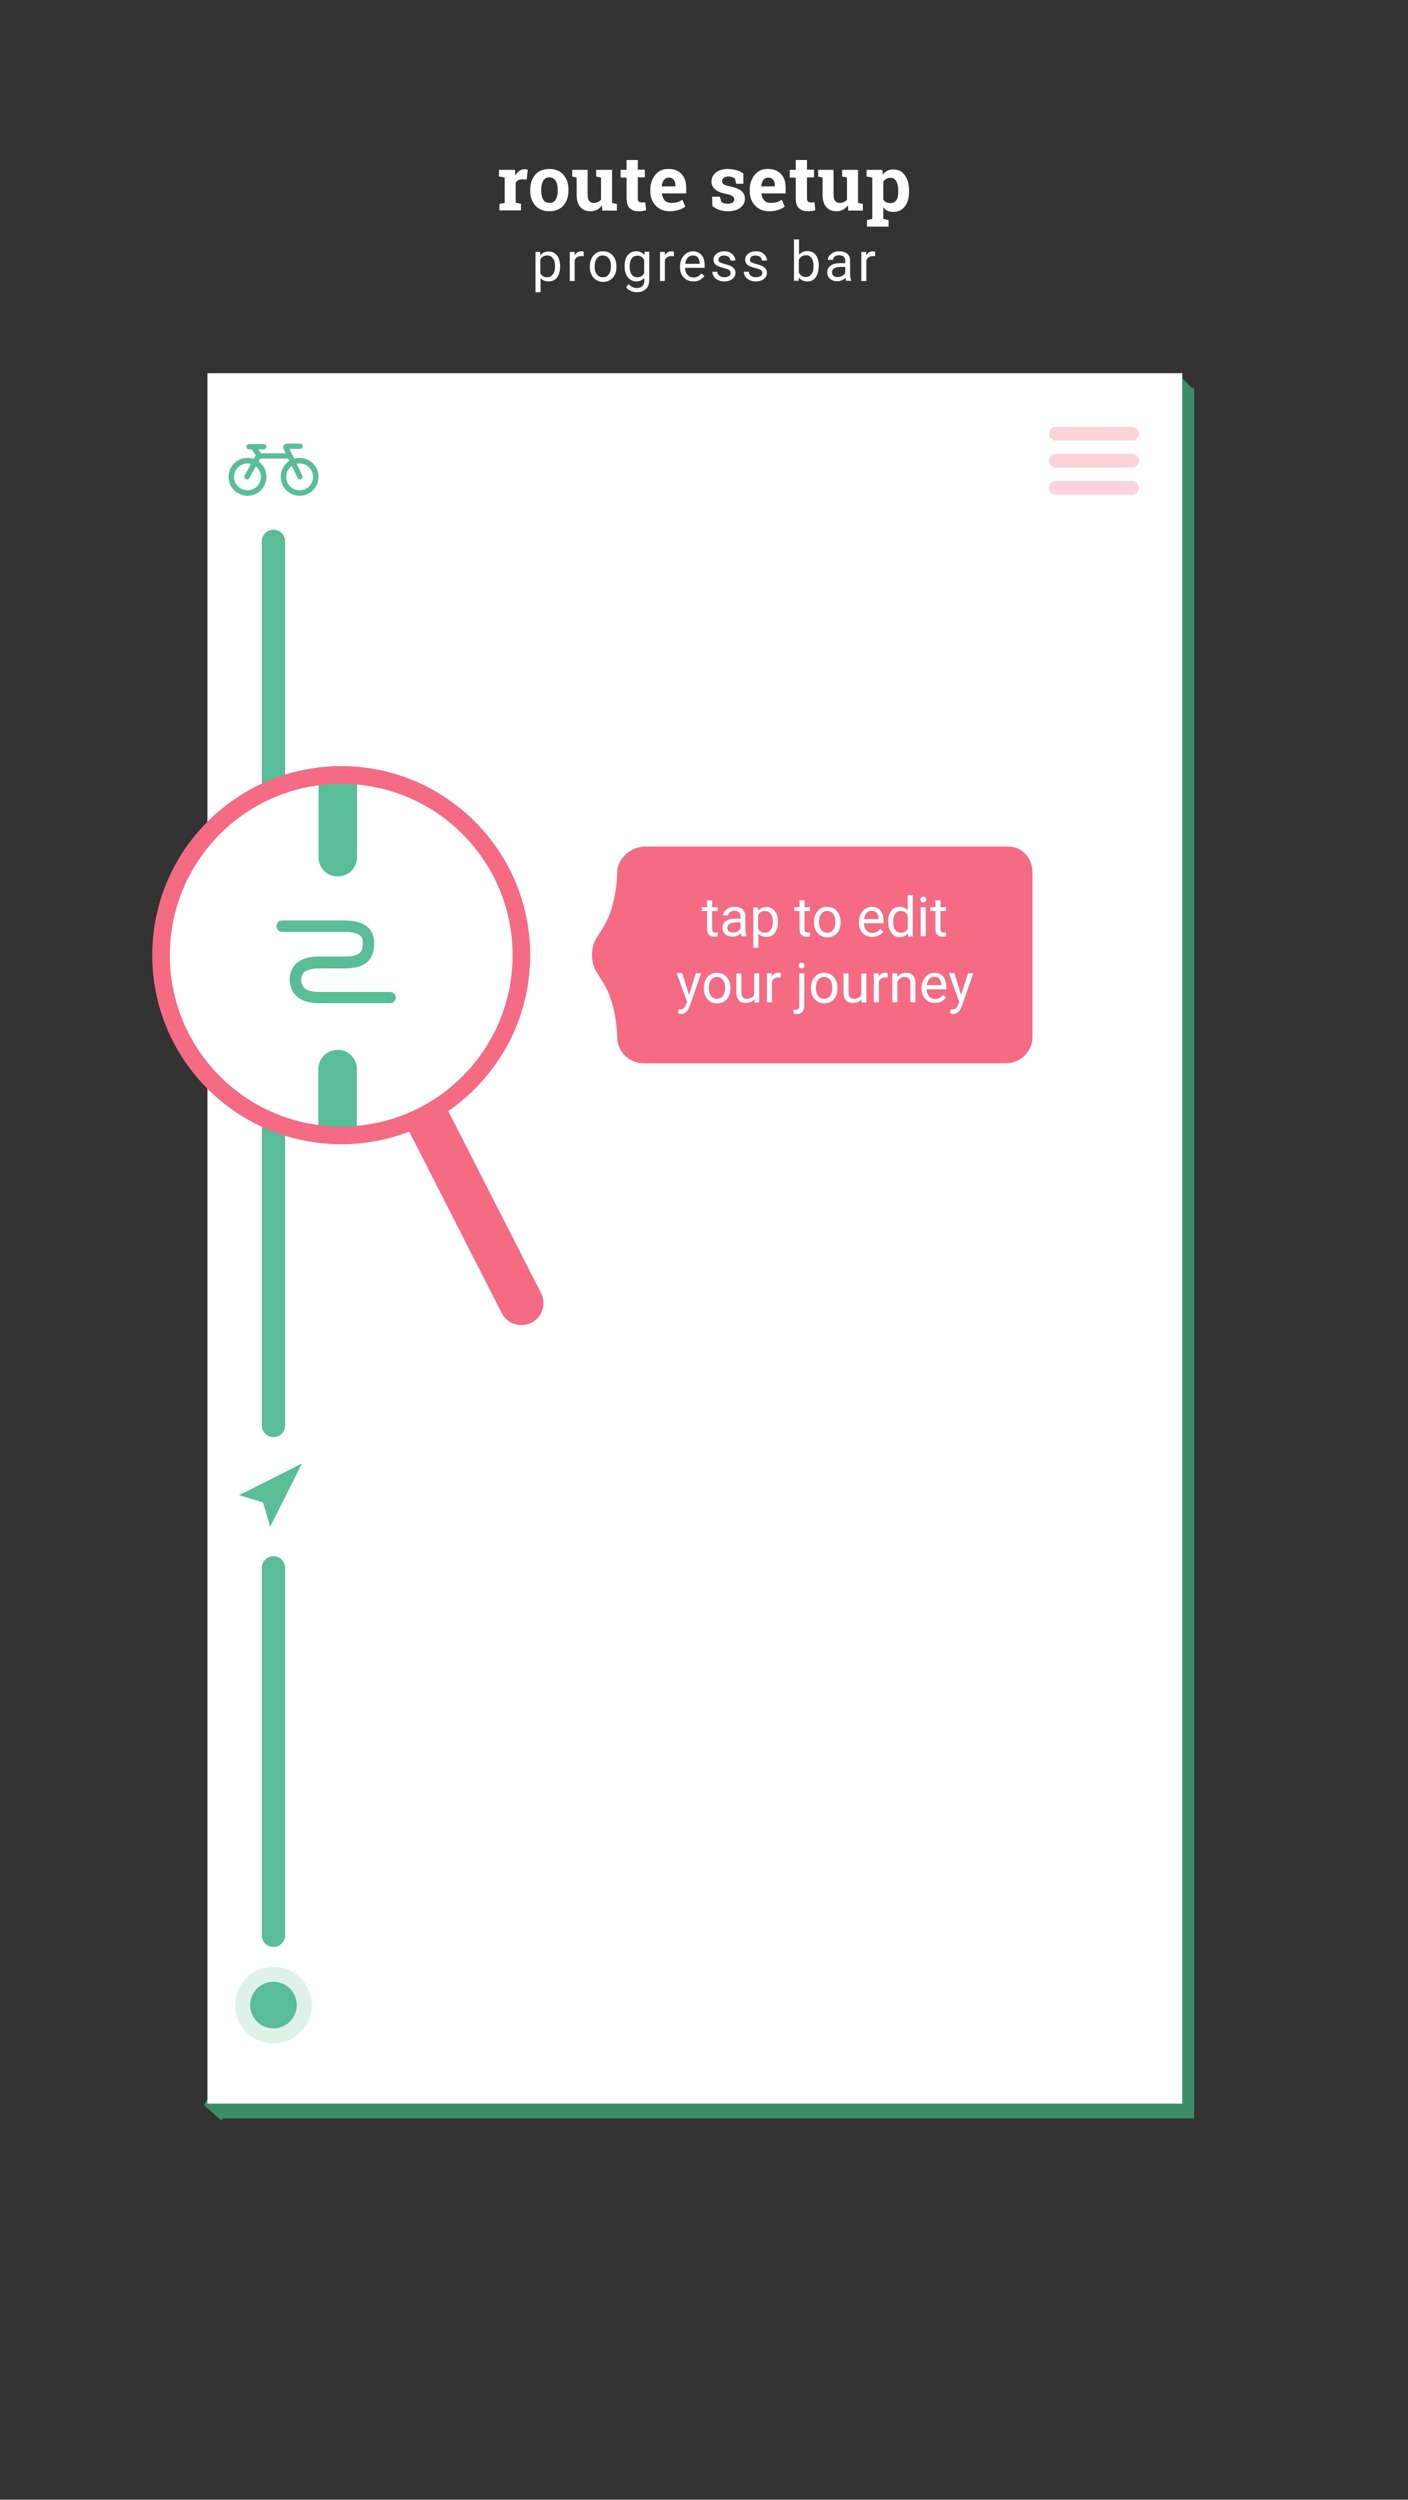 <?xml version="1.0" encoding="utf-8"?>
<!-- Generator: Adobe Illustrator 18.1.1, SVG Export Plug-In . SVG Version: 6.00 Build 0)  -->
<svg version="1.1" xmlns="http://www.w3.org/2000/svg" xmlns:xlink="http://www.w3.org/1999/xlink" x="0px" y="0px"
	 viewBox="0 0 640 1136" style="enable-background:new 0 0 640 1136;" xml:space="preserve">
<rect x="0" y="0" width="640" height="1136" fill="#333333" stroke="none"/>
<style type="text/css">
	.st0{fill:#3B8C6B;}
	.st1{fill:#FFFFFF;}
	.st2{fill:url(#SVGID_1_);}
	.st3{opacity:0.3;}
	.st4{fill-rule:evenodd;clip-rule:evenodd;fill:#F46B83;}
	.st5{fill:#58BD98;}
	.st6{fill:#EFEFEF;}
	.st7{fill:none;stroke:#E0E1E2;stroke-width:11;stroke-miterlimit:10;}
	.st8{opacity:0.3;fill-rule:evenodd;clip-rule:evenodd;fill:#F56980;}
	.st9{fill:#F56980;}
	.st10{fill:#2AD19D;}
	.st11{fill-rule:evenodd;clip-rule:evenodd;fill:#FFFFFF;}
	.st12{fill:#F36D85;}
	.st13{fill:#E0E1E2;}
	.st14{fill:#F46B83;}
	.st15{fill:none;stroke:#F46B83;stroke-width:8;stroke-miterlimit:10;}
	.st16{opacity:0.3;fill:#2AD19D;}
	.st17{fill:#89D7E6;}
	.st18{clip-path:url(#SVGID_3_);}
	.st19{fill-rule:evenodd;clip-rule:evenodd;fill:#F56980;}
	.st20{opacity:0.3;fill:#F36D85;}
	.st21{opacity:0.3;fill:#F46B83;}
	.st22{fill:#24A45A;}
	.st23{fill:#3A5D87;}
	.st24{fill:#527EBB;}
	.st25{fill:#D82908;}
	.st26{fill:#E85749;}
	.st27{fill:#BCF7F7;}
	.st28{fill:#929496;}
	.st29{fill:none;stroke:#CDEBE0;stroke-width:5;stroke-linecap:round;stroke-miterlimit:10;}
	.st30{fill:#1A9169;}
	.st31{fill:none;stroke:#F7ADC1;stroke-width:12;stroke-miterlimit:10;}
	.st32{fill:none;stroke:#2AD19D;stroke-width:12;stroke-miterlimit:10;}
	.st33{fill:none;}
	.st34{fill:#BDF3F4;}
	.st35{fill:#34B188;}
	.st36{fill:#FDE49C;}
	.st37{fill:#FDEF6E;}
	.st38{fill:#1E845A;}
	.st39{fill:none;stroke:#A17644;stroke-width:2;stroke-miterlimit:10;}
	.st40{fill:#79E2BC;}
	.st41{fill:none;stroke:#A17644;stroke-width:3;stroke-miterlimit:10;}
	.st42{fill:none;stroke:#A17644;stroke-width:4;stroke-miterlimit:10;}
	.st43{fill:none;stroke:#A17644;stroke-width:3.434;stroke-miterlimit:10;}
	.st44{fill:#808184;}
	.st45{fill:#BC4D65;}
	.st46{fill:#933850;}
	.st47{fill:none;stroke:#79E2BC;stroke-miterlimit:10;}
	.st48{opacity:0.2;}
	.st49{fill:#47B58D;}
	.st50{fill:none;stroke:#FFFFFF;stroke-width:8;stroke-linecap:round;stroke-miterlimit:10;}
	.st51{fill:none;stroke:#FFFFFF;stroke-width:2;stroke-miterlimit:10;}
	.st52{opacity:0.5;}
	.st53{fill:#CDE8DE;}
	.st54{clip-path:url(#SVGID_5_);}
	.st55{fill:#F6899C;}
	.st56{fill:#F66981;}
	.st57{fill:#FFFFFF;stroke:#F46B83;stroke-width:6;stroke-miterlimit:10;}
	.st58{clip-path:url(#SVGID_7_);fill:#47B58D;}
	.st59{clip-path:url(#SVGID_7_);}
	.st60{fill:none;stroke:#A17644;stroke-width:1.572;stroke-miterlimit:10;}
	.st61{clip-path:url(#SVGID_7_);fill:none;stroke:#79E2BC;stroke-width:2;stroke-miterlimit:10;}
	.st62{clip-path:url(#SVGID_7_);fill:#1E845A;}
	.st63{fill:none;stroke:#A17644;stroke-width:1.828;stroke-miterlimit:10;}
	.st64{fill:none;stroke:#A17644;stroke-width:3.482;stroke-miterlimit:10;}
	.st65{fill:none;stroke:#A17644;stroke-width:4.165;stroke-miterlimit:10;}
	.st66{fill:none;stroke:#A17644;stroke-width:2.801;stroke-miterlimit:10;}
	.st67{fill:#37CF9D;}
	.st68{clip-path:url(#SVGID_9_);}
	.st69{fill:#ABE6CF;}
	.st70{display:none;}
</style>
<g id="Layer_1">
	<polygon class="st0" points="100.7,963.7 92.7,956.7 535.8,170.3 542.8,177.3 	"/>
	<g>
		<rect x="100.7" y="176.3" class="st0" width="442.1" height="786.4"/>
	</g>
	<g>
		<rect x="94.3" y="169.6" class="st1" width="443.1" height="786.4"/>
	</g>
	<g class="st3">
		<path class="st4" d="M479.9,200.2h34.7c1.7,0,3.1-1.4,3.1-3.1c0-1.7-1.4-3.1-3.1-3.1h-34.7c-1.7,0-3.1,1.4-3.1,3.1
			C476.8,198.8,478.2,200.2,479.9,200.2z M514.6,218.6h-34.7c-1.7,0-3.1,1.4-3.1,3.1c0,1.7,1.4,3.1,3.1,3.1h34.7
			c1.7,0,3.1-1.4,3.1-3.1C517.6,220,516.3,218.6,514.6,218.6z M514.6,206.3h-34.7c-1.7,0-3.1,1.4-3.1,3.1c0,1.7,1.4,3.1,3.1,3.1
			h34.7c1.7,0,3.1-1.4,3.1-3.1C517.6,207.7,516.3,206.3,514.6,206.3z"/>
	</g>
	<path class="st5" d="M147,437.5c0,1.5,1.2,2.6,2.6,2.6h0.9c1.5,0,2.6-1.2,2.6-2.6c0-1.5-1.2-2.6-2.6-2.6h-0.9
		C148.1,434.9,147,436,147,437.5z"/>
	<g>
		<path class="st14" d="M245.9,587.6l-44.1-86.5c-0.1-0.2-0.2-0.4-0.3-0.5c-5.5,3.7-11.5,6.8-17.8,9.1c0.1,0.2,0.2,0.4,0.3,0.6
			l44.1,86.5c1.3,2.5,3.5,4.3,6.1,5c2.4,0.7,5,0.5,7.4-0.7C246.5,598.6,248.4,592.5,245.9,587.6z"/>
	</g>
	<g>
		<path class="st1" d="M227,92.7l2.4-0.5V80.7l-2.6-0.5v-3h7.3l0.2,2.7c0.4-1,1-1.7,1.7-2.2c0.7-0.5,1.5-0.8,2.4-0.8
			c0.3,0,0.5,0,0.8,0.1c0.3,0,0.5,0.1,0.7,0.1l-0.5,4.5l-2.1-0.1c-0.7,0-1.3,0.1-1.8,0.4c-0.5,0.3-0.8,0.7-1.1,1.2v9l2.4,0.5v3H227
			V92.7z"/>
		<path class="st1" d="M241,86.2c0-2.8,0.8-5,2.3-6.8c1.5-1.8,3.7-2.6,6.4-2.6c2.7,0,4.9,0.9,6.4,2.6c1.5,1.8,2.3,4,2.3,6.8v0.4
			c0,2.8-0.8,5-2.3,6.8c-1.5,1.7-3.7,2.6-6.4,2.6c-2.7,0-4.9-0.9-6.4-2.6c-1.5-1.7-2.3-4-2.3-6.8V86.2z M246,86.6
			c0,1.7,0.3,3,0.9,4.1c0.6,1,1.5,1.5,2.9,1.5c1.3,0,2.2-0.5,2.8-1.5c0.6-1,0.9-2.4,0.9-4.1v-0.4c0-1.6-0.3-3-0.9-4
			c-0.6-1-1.6-1.6-2.9-1.6s-2.2,0.5-2.8,1.6c-0.6,1-0.9,2.4-0.9,4V86.6z"/>
		<path class="st1" d="M273.6,93.3c-0.6,0.9-1.3,1.5-2.2,2c-0.9,0.5-1.9,0.7-3,0.7c-1.9,0-3.5-0.6-4.6-1.9c-1.1-1.2-1.7-3.2-1.7-5.8
			v-7.6l-2-0.5v-3h2h5v11.2c0,1.3,0.2,2.3,0.7,2.9s1.1,0.9,2,0.9c0.8,0,1.5-0.1,2-0.4c0.6-0.3,1-0.6,1.4-1.1v-10l-2.2-0.5v-3h2.2h5
			v15l2.2,0.5v3h-6.6L273.6,93.3z"/>
		<path class="st1" d="M289.9,72.6v4.5h3.2v3.5h-3.2v9.4c0,0.7,0.1,1.2,0.4,1.5c0.3,0.3,0.7,0.5,1.2,0.5c0.3,0,0.6,0,0.9,0
			c0.3,0,0.5-0.1,0.9-0.1l0.4,3.6c-0.6,0.2-1.1,0.3-1.7,0.4c-0.5,0.1-1.1,0.1-1.8,0.1c-1.7,0-3-0.5-4-1.4c-0.9-0.9-1.4-2.4-1.4-4.5
			v-9.4h-2.7v-3.5h2.7v-4.5H289.9z"/>
		<path class="st1" d="M304.4,96c-2.7,0-4.8-0.9-6.4-2.6c-1.6-1.7-2.4-3.9-2.4-6.5v-0.7c0-2.7,0.8-5,2.3-6.8s3.5-2.7,6.1-2.6
			c2.5,0,4.4,0.8,5.8,2.3c1.4,1.5,2.1,3.5,2.1,6.1v2.7h-11l0,0.1c0.1,1.2,0.5,2.2,1.2,3s1.7,1.2,2.9,1.2c1.1,0,2-0.1,2.8-0.3
			c0.7-0.2,1.5-0.6,2.4-1.1l1.3,3.1c-0.8,0.6-1.8,1.1-3,1.5C307.2,95.8,305.9,96,304.4,96z M304,80.7c-0.9,0-1.7,0.4-2.2,1.1
			c-0.5,0.7-0.9,1.6-1,2.8l0.1,0.1h6.1v-0.4c0-1.1-0.2-1.9-0.7-2.5C305.7,81,305,80.7,304,80.7z"/>
		<path class="st1" d="M337.9,83.5h-3.3l-0.5-2.3c-0.3-0.3-0.8-0.5-1.3-0.7c-0.5-0.2-1.1-0.3-1.7-0.3c-0.9,0-1.6,0.2-2.1,0.6
			c-0.5,0.4-0.8,0.9-0.8,1.5c0,0.6,0.2,1,0.7,1.4c0.5,0.4,1.5,0.7,2.9,1c2.3,0.5,4,1.1,5.1,2c1.1,0.9,1.7,2.1,1.7,3.6
			c0,1.7-0.7,3-2.1,4.1c-1.4,1.1-3.3,1.6-5.6,1.6c-1.4,0-2.7-0.2-3.9-0.6c-1.2-0.4-2.2-1-3.2-1.8l-0.1-4.2h3.5l0.7,2.4
			c0.3,0.3,0.7,0.4,1.2,0.6c0.5,0.1,1,0.2,1.6,0.2c1,0,1.8-0.2,2.3-0.5c0.5-0.4,0.8-0.9,0.8-1.5c0-0.5-0.3-1-0.8-1.4
			c-0.5-0.4-1.5-0.8-3-1.1c-2.2-0.4-3.8-1.1-4.9-2c-1.1-0.9-1.7-2.1-1.7-3.6c0-1.5,0.6-2.9,1.9-4c1.3-1.1,3.1-1.7,5.5-1.7
			c1.4,0,2.8,0.2,4.1,0.6c1.3,0.4,2.3,0.9,3,1.5L337.9,83.5z"/>
		<path class="st1" d="M349.6,96c-2.7,0-4.8-0.9-6.4-2.6c-1.6-1.7-2.4-3.9-2.4-6.5v-0.7c0-2.7,0.8-5,2.3-6.8s3.5-2.7,6.1-2.6
			c2.5,0,4.4,0.8,5.8,2.3c1.4,1.5,2.1,3.5,2.1,6.1v2.7h-11l0,0.1c0.1,1.2,0.5,2.2,1.2,3s1.7,1.2,2.9,1.2c1.1,0,2-0.1,2.8-0.3
			c0.7-0.2,1.5-0.6,2.4-1.1l1.3,3.1c-0.8,0.6-1.8,1.1-3,1.5C352.5,95.8,351.1,96,349.6,96z M349.2,80.7c-0.9,0-1.7,0.4-2.2,1.1
			c-0.5,0.7-0.9,1.6-1,2.8l0.1,0.1h6.1v-0.4c0-1.1-0.2-1.9-0.7-2.5C350.9,81,350.2,80.7,349.2,80.7z"/>
		<path class="st1" d="M366.8,72.6v4.5h3.2v3.5h-3.2v9.4c0,0.7,0.1,1.2,0.4,1.5c0.3,0.3,0.7,0.5,1.2,0.5c0.3,0,0.6,0,0.9,0
			c0.3,0,0.5-0.1,0.9-0.1l0.4,3.6c-0.6,0.2-1.1,0.3-1.7,0.4c-0.5,0.1-1.1,0.1-1.8,0.1c-1.7,0-3-0.5-4-1.4c-0.9-0.9-1.4-2.4-1.4-4.5
			v-9.4h-2.7v-3.5h2.7v-4.5H366.8z"/>
		<path class="st1" d="M385.4,93.3c-0.6,0.9-1.3,1.5-2.2,2c-0.9,0.5-1.9,0.7-3,0.7c-1.9,0-3.5-0.6-4.6-1.9c-1.1-1.2-1.7-3.2-1.7-5.8
			v-7.6l-2-0.5v-3h2h5v11.2c0,1.3,0.2,2.3,0.7,2.9s1.1,0.9,2,0.9c0.8,0,1.5-0.1,2-0.4c0.6-0.3,1-0.6,1.4-1.1v-10l-2.2-0.5v-3h2.2h5
			v15l2.2,0.5v3h-6.6L385.4,93.3z"/>
		<path class="st1" d="M393.9,80.2v-3h7.2l0.2,2.2c0.5-0.8,1.2-1.4,2-1.8c0.8-0.4,1.7-0.6,2.7-0.6c2.3,0,4.1,0.9,5.3,2.7
			c1.3,1.8,1.9,4.1,1.9,7.1v0.4c0,2.7-0.6,4.9-1.9,6.6c-1.3,1.7-3,2.5-5.3,2.5c-1,0-1.8-0.2-2.6-0.5c-0.8-0.4-1.4-0.9-1.9-1.6v5.3
			l2.4,0.5v3h-9.8v-3l2.4-0.5V80.7L393.9,80.2z M408.3,86.6c0-1.7-0.3-3.2-0.9-4.2c-0.6-1.1-1.5-1.6-2.7-1.6c-0.8,0-1.4,0.2-1.9,0.5
			c-0.5,0.3-0.9,0.7-1.3,1.3v8.1c0.3,0.5,0.7,0.9,1.3,1.2c0.5,0.3,1.2,0.4,2,0.4c1.2,0,2.1-0.5,2.7-1.4c0.6-0.9,0.8-2.2,0.8-3.8
			V86.6z"/>
		<path class="st1" d="M254.6,121.2c0,2-0.5,3.6-1.4,4.9c-0.9,1.2-2.2,1.8-3.7,1.8c-1.6,0-2.9-0.5-3.8-1.5v6.4h-2.3v-18.3h2.1
			l0.1,1.5c0.9-1.1,2.2-1.7,3.8-1.7c1.6,0,2.8,0.6,3.8,1.8c0.9,1.2,1.4,2.9,1.4,5V121.2z M252.3,120.9c0-1.5-0.3-2.7-1-3.5
			c-0.6-0.9-1.5-1.3-2.6-1.3c-1.4,0-2.4,0.6-3.1,1.8v6.3c0.7,1.2,1.7,1.8,3.1,1.8c1.1,0,1.9-0.4,2.6-1.3S252.3,122.6,252.3,120.9z"
			/>
		<path class="st1" d="M265.3,116.5c-0.3-0.1-0.7-0.1-1.1-0.1c-1.5,0-2.5,0.6-3,1.9v9.4H259v-13.2h2.2l0,1.5
			c0.7-1.2,1.8-1.8,3.1-1.8c0.4,0,0.8,0.1,1,0.2V116.5z"/>
		<path class="st1" d="M268.1,120.9c0-1.3,0.3-2.5,0.8-3.5c0.5-1,1.2-1.8,2.1-2.4c0.9-0.6,1.9-0.8,3.1-0.8c1.8,0,3.3,0.6,4.4,1.9
			c1.1,1.2,1.7,2.9,1.7,5v0.2c0,1.3-0.2,2.4-0.7,3.5c-0.5,1-1.2,1.8-2.1,2.4c-0.9,0.6-2,0.9-3.2,0.9c-1.8,0-3.2-0.6-4.4-1.9
			c-1.1-1.2-1.7-2.9-1.7-4.9V120.9z M270.3,121.2c0,1.5,0.3,2.6,1,3.5s1.6,1.3,2.7,1.3c1.1,0,2.1-0.4,2.7-1.3c0.7-0.9,1-2.2,1-3.8
			c0-1.4-0.3-2.6-1-3.5c-0.7-0.9-1.6-1.3-2.7-1.3c-1.1,0-2,0.4-2.7,1.3C270.7,118.3,270.3,119.5,270.3,121.2z"/>
		<path class="st1" d="M283.9,120.9c0-2.1,0.5-3.7,1.4-4.9c1-1.2,2.2-1.8,3.8-1.8c1.6,0,2.9,0.6,3.8,1.7l0.1-1.5h2.1v12.9
			c0,1.7-0.5,3.1-1.5,4c-1,1-2.4,1.5-4.1,1.5c-1,0-1.9-0.2-2.8-0.6s-1.6-1-2.1-1.7l1.2-1.4c1,1.2,2.2,1.8,3.6,1.8
			c1.1,0,2-0.3,2.6-0.9c0.6-0.6,0.9-1.5,0.9-2.6v-1.1c-0.9,1-2.1,1.6-3.7,1.6c-1.5,0-2.8-0.6-3.8-1.9
			C284.4,124.8,283.9,123.1,283.9,120.9z M286.2,121.2c0,1.5,0.3,2.7,0.9,3.5c0.6,0.9,1.5,1.3,2.6,1.3c1.4,0,2.5-0.6,3.1-1.9v-6
			c-0.7-1.3-1.7-1.9-3.1-1.9c-1.1,0-2,0.4-2.6,1.3S286.2,119.5,286.2,121.2z"/>
		<path class="st1" d="M306.3,116.5c-0.3-0.1-0.7-0.1-1.1-0.1c-1.5,0-2.5,0.6-3,1.9v9.4H300v-13.2h2.2l0,1.5
			c0.7-1.2,1.8-1.8,3.1-1.8c0.4,0,0.8,0.1,1,0.2V116.5z"/>
		<path class="st1" d="M315.2,127.9c-1.8,0-3.2-0.6-4.4-1.8s-1.7-2.7-1.7-4.7V121c0-1.3,0.3-2.5,0.8-3.5c0.5-1,1.2-1.8,2.1-2.4
			s1.9-0.9,2.9-0.9c1.7,0,3.1,0.6,4,1.7c1,1.1,1.4,2.8,1.4,4.9v0.9h-8.9c0,1.3,0.4,2.4,1.1,3.2c0.7,0.8,1.7,1.2,2.8,1.2
			c0.8,0,1.5-0.2,2-0.5c0.6-0.3,1-0.8,1.5-1.3l1.4,1.1C319,127,317.4,127.9,315.2,127.9z M314.9,116.1c-0.9,0-1.7,0.3-2.3,1
			s-1,1.6-1.1,2.8h6.6v-0.2c-0.1-1.1-0.4-2-0.9-2.7S315.8,116.1,314.9,116.1z"/>
		<path class="st1" d="M332.1,124.1c0-0.6-0.2-1.1-0.7-1.4c-0.5-0.3-1.3-0.6-2.4-0.9s-2.1-0.5-2.7-0.9c-0.7-0.3-1.2-0.7-1.5-1.2
			c-0.3-0.5-0.5-1-0.5-1.7c0-1.1,0.5-2,1.4-2.7c0.9-0.7,2.1-1.1,3.5-1.1c1.5,0,2.7,0.4,3.6,1.2c0.9,0.8,1.4,1.8,1.4,3H332
			c0-0.6-0.3-1.2-0.8-1.6c-0.5-0.4-1.2-0.7-2-0.7c-0.8,0-1.5,0.2-1.9,0.5s-0.7,0.8-0.7,1.4c0,0.5,0.2,1,0.6,1.2s1.2,0.5,2.3,0.8
			c1.1,0.3,2,0.6,2.7,0.9c0.7,0.4,1.2,0.8,1.6,1.3c0.3,0.5,0.5,1.1,0.5,1.8c0,1.2-0.5,2.1-1.4,2.8c-0.9,0.7-2.2,1.1-3.7,1.1
			c-1.1,0-2-0.2-2.8-0.6s-1.5-0.9-1.9-1.6c-0.5-0.7-0.7-1.4-0.7-2.2h2.3c0,0.8,0.3,1.4,0.9,1.8c0.6,0.4,1.3,0.7,2.2,0.7
			c0.9,0,1.5-0.2,2.1-0.5C331.9,125.2,332.1,124.7,332.1,124.1z"/>
		<path class="st1" d="M346.5,124.1c0-0.6-0.2-1.1-0.7-1.4c-0.5-0.3-1.3-0.6-2.4-0.9s-2.1-0.5-2.7-0.9c-0.7-0.3-1.2-0.7-1.5-1.2
			c-0.3-0.5-0.5-1-0.5-1.7c0-1.1,0.5-2,1.4-2.7c0.9-0.7,2.1-1.1,3.5-1.1c1.5,0,2.7,0.4,3.6,1.2c0.9,0.8,1.4,1.8,1.4,3h-2.3
			c0-0.6-0.3-1.2-0.8-1.6c-0.5-0.4-1.2-0.7-2-0.7c-0.8,0-1.5,0.2-1.9,0.5s-0.7,0.8-0.7,1.4c0,0.5,0.2,1,0.6,1.2s1.2,0.5,2.3,0.8
			c1.1,0.3,2,0.6,2.7,0.9c0.7,0.4,1.2,0.8,1.6,1.3c0.3,0.5,0.5,1.1,0.5,1.8c0,1.2-0.5,2.1-1.4,2.8c-0.9,0.7-2.2,1.1-3.7,1.1
			c-1.1,0-2-0.2-2.8-0.6s-1.5-0.9-1.9-1.6c-0.5-0.7-0.7-1.4-0.7-2.2h2.3c0,0.8,0.3,1.4,0.9,1.8c0.6,0.4,1.3,0.7,2.2,0.7
			c0.9,0,1.5-0.2,2.1-0.5C346.3,125.2,346.5,124.7,346.5,124.1z"/>
		<path class="st1" d="M372.1,121.2c0,2-0.5,3.6-1.4,4.9s-2.2,1.8-3.7,1.8c-1.7,0-3-0.6-3.9-1.8l-0.1,1.5h-2.1v-18.8h2.3v7
			c0.9-1.1,2.2-1.7,3.8-1.7s2.9,0.6,3.8,1.8c0.9,1.2,1.4,2.9,1.4,5V121.2z M369.8,120.9c0-1.5-0.3-2.7-0.9-3.6s-1.4-1.3-2.6-1.3
			c-1.5,0-2.6,0.7-3.2,2.1v5.7c0.7,1.4,1.8,2.1,3.2,2.1c1.1,0,1.9-0.4,2.5-1.3C369.5,123.9,369.8,122.6,369.8,120.9z"/>
		<path class="st1" d="M384.6,127.6c-0.1-0.3-0.2-0.7-0.3-1.4c-1,1.1-2.3,1.6-3.8,1.6c-1.3,0-2.4-0.4-3.2-1.1
			c-0.8-0.7-1.3-1.7-1.3-2.8c0-1.4,0.5-2.4,1.6-3.2c1-0.8,2.5-1.1,4.4-1.1h2.2v-1c0-0.8-0.2-1.4-0.7-1.9c-0.5-0.5-1.2-0.7-2.1-0.7
			c-0.8,0-1.5,0.2-2,0.6c-0.5,0.4-0.8,0.9-0.8,1.5h-2.3c0-0.7,0.2-1.3,0.7-1.9s1.1-1.1,1.9-1.5s1.7-0.5,2.6-0.5
			c1.5,0,2.7,0.4,3.6,1.1s1.3,1.8,1.3,3.1v6.1c0,1.2,0.2,2.2,0.5,2.9v0.2H384.6z M380.8,125.9c0.7,0,1.4-0.2,2-0.5s1.1-0.8,1.4-1.4
			v-2.7h-1.8c-2.8,0-4.2,0.8-4.2,2.4c0,0.7,0.2,1.3,0.7,1.7S380.1,125.9,380.8,125.9z"/>
		<path class="st1" d="M397.9,116.5c-0.3-0.1-0.7-0.1-1.1-0.1c-1.5,0-2.5,0.6-3,1.9v9.4h-2.3v-13.2h2.2l0,1.5
			c0.7-1.2,1.8-1.8,3.1-1.8c0.4,0,0.8,0.1,1,0.2V116.5z"/>
	</g>
	<g>
		<g>
			<path class="st5" d="M137.1,665.2c0,0-0.1,0-0.1,0l-28,14.1c-0.3,0.1-0.3,0.2,0,0.3l10.1,3c0.3,0.1,0.5,0.3,0.6,0.6l3,10.3
				c0.1,0.2,0.2,0.2,0.3,0l14.1-28.1C137.2,665.3,137.2,665.2,137.1,665.2L137.1,665.2z"/>
		</g>
		<g>
			<g>
				<path class="st5" d="M126,448.8h-4.3c-0.9,0-1.6-0.7-1.6-1.6s0.7-1.6,1.6-1.6h4.3c4.6,0,4.9-1.6,4.9-3.8c0-1,0-2.9-4.9-2.9
					h-17.1c-0.9,0-1.6-0.7-1.6-1.6c0-0.9,0.7-1.6,1.6-1.6H126c7,0,8.1,3.8,8.1,6.1C134.1,446.6,131.5,448.8,126,448.8z"/>
			</g>
			<g>
				<path class="st5" d="M138.3,458.4H119c-3.4,0-5.8-1-7.1-3c-1.4-2.2-1.3-5.2,0.2-7.2c1.3-1.7,3.6-2.6,6.9-2.6h3.2
					c0.9,0,1.6,0.7,1.6,1.6s-0.7,1.6-1.6,1.6H119c-2.2,0-3.7,0.5-4.4,1.3c-0.7,0.9-0.7,2.5-0.1,3.5c0.6,1,2.1,1.5,4.4,1.5h19.3
					c0.9,0,1.6,0.7,1.6,1.6S139.2,458.4,138.3,458.4z"/>
			</g>
		</g>
		<g>
			<g>
				<path class="st5" d="M136.2,225.3c-4.7,0-8.6-3.8-8.6-8.6s3.8-8.6,8.6-8.6c4.7,0,8.6,3.8,8.6,8.6S140.9,225.3,136.2,225.3z
					 M136.2,210.6c-3.4,0-6.1,2.7-6.1,6.1c0,3.4,2.7,6.1,6.1,6.1c3.4,0,6.1-2.7,6.1-6.1C142.3,213.3,139.5,210.6,136.2,210.6z"/>
			</g>
			<g>
				<path class="st5" d="M112.5,225.3c-4.7,0-8.6-3.8-8.6-8.6s3.8-8.6,8.6-8.6s8.6,3.8,8.6,8.6S117.2,225.3,112.5,225.3z
					 M112.5,210.6c-3.4,0-6.1,2.7-6.1,6.1c0,3.4,2.7,6.1,6.1,6.1s6.1-2.7,6.1-6.1C118.6,213.3,115.8,210.6,112.5,210.6z"/>
			</g>
			<g>
				<path class="st5" d="M112.3,217.9c-0.2,0-0.4-0.1-0.6-0.2c-0.6-0.3-0.8-1.1-0.5-1.7l5.6-10h14.6c0.7,0,1.2,0.6,1.2,1.2
					c0,0.7-0.6,1.2-1.2,1.2h-13.1l-4.9,8.7C113.1,217.7,112.7,217.9,112.3,217.9z"/>
			</g>
			<g>
				<path class="st5" d="M136.4,217.9c-0.5,0-0.9-0.3-1.1-0.7l-6.4-13.2c-0.3-0.5-0.2-1.1,0.1-1.6s0.9-0.8,1.4-0.8h6
					c0.7,0,1.2,0.6,1.2,1.2c0,0.7-0.6,1.2-1.2,1.2h-4.8l5.8,12.1c0.3,0.6,0,1.3-0.6,1.6C136.7,217.9,136.6,217.9,136.4,217.9z"/>
			</g>
			<g>
				<path class="st5" d="M117.6,207.9c-0.4,0-0.8-0.2-1-0.5l-2.3-3.4c-0.4-0.6-0.2-1.3,0.3-1.7c0.6-0.4,1.3-0.2,1.7,0.3l2.3,3.4
					c0.4,0.6,0.2,1.3-0.3,1.7C118,207.8,117.8,207.9,117.6,207.9z"/>
			</g>
			<g>
				<line class="st1" x1="119.9" y1="203" x2="113.2" y2="203"/>
				<path class="st5" d="M119.9,204.2h-6.7c-0.7,0-1.2-0.6-1.2-1.2s0.6-1.2,1.2-1.2h6.7c0.7,0,1.2,0.6,1.2,1.2
					S120.6,204.2,119.9,204.2z"/>
			</g>
		</g>
		<g>
			<g>
				<path class="st5" d="M124.3,884.8c-2.9,0-5.3-2.4-5.3-5.3v-167c0-2.9,2.4-5.3,5.3-5.3s5.3,2.4,5.3,5.3v167
					C129.6,882.4,127.2,884.8,124.3,884.8z"/>
			</g>
			<g>
				<path class="st5" d="M124.3,653.1c-2.9,0-5.3-2.4-5.3-5.3V479.3c0-2.9,2.4-5.3,5.3-5.3s5.3,2.4,5.3,5.3v168.6
					C129.6,650.8,127.2,653.1,124.3,653.1z"/>
			</g>
			<g>
				<path class="st5" d="M124.3,421.4c-2.9,0-5.3-2.4-5.3-5.3V246c0-2.9,2.4-5.3,5.3-5.3s5.3,2.4,5.3,5.3v170.2
					C129.6,419.1,127.2,421.4,124.3,421.4z"/>
			</g>
		</g>
		<g class="st48">
			<g>
				<circle class="st5" cx="124.3" cy="911.2" r="17.4"/>
			</g>
		</g>
		<g>
			<circle class="st5" cx="124.3" cy="911.2" r="10.6"/>
		</g>
	</g>
	<circle class="st57" cx="155.1" cy="433.1" r="81.9"/>
	<path class="st5" d="M153.5,398.3c4.9,0,8.8-3.9,8.8-8.8v-38c-2.4-0.2-4.7-0.3-7.1-0.3c-3.5,0-7,0.2-10.4,0.7v37.6
		C144.7,394.4,148.6,398.3,153.5,398.3z"/>
	<path class="st5" d="M153.5,477.1c-4.9,0-8.8,3.9-8.8,8.8v28.5c3.4,0.4,6.9,0.7,10.4,0.7c2.4,0,4.8-0.1,7.1-0.3v-28.8
		C162.3,481,158.3,477.1,153.5,477.1z"/>
	<circle class="st15" cx="155.1" cy="434.1" r="81.9"/>
	<path class="st5" d="M177.2,450.8h-32.2c-3.8,0-6.3-0.9-7.3-2.6c-1.1-1.8-1.1-4.3,0.1-5.9c1.1-1.4,3.6-2.2,7.2-2.2h4.5
		c-0.4,0-0.7-0.1-1.1-0.2l1.1,0.2h0.9h5.3h1c9.2,0,13.4-3.7,13.4-11.6c0-3.8-1.7-10.2-13.4-10.2h-28.4c-1.5,0-2.6,1.2-2.6,2.6
		c0,1.5,1.2,2.6,2.6,2.6h28.4c8.2,0,8.2,3.3,8.2,4.9c0,3.7-0.6,6.3-8.2,6.3h-1h-5.3h-0.9H147h-1.9c-5.4,0-9.3,1.4-11.4,4.3
		c-2.6,3.3-2.7,8.2-0.4,11.9c2.1,3.3,6.1,5,11.8,5h32.2c1.5,0,2.6-1.2,2.6-2.6S178.7,450.8,177.2,450.8z"/>
	<g>
		<path class="st14" d="M457.3,483.2H292.5c-6.6,0-12-5.4-12-12v-74.5c0-6.6,6.3-12,12.9-12h164.8c6.6,0,11.1,5.4,11.1,12v74.5
			C469.3,477.8,463.9,483.2,457.3,483.2z"/>
		<g>
			<path class="st1" d="M323.7,409.1v3.2h2.5v1.7h-2.5v8.2c0,0.5,0.1,0.9,0.3,1.2s0.6,0.4,1.1,0.4c0.3,0,0.6,0,1.1-0.1v1.8
				c-0.6,0.2-1.2,0.2-1.7,0.2c-1,0-1.8-0.3-2.3-0.9c-0.5-0.6-0.8-1.5-0.8-2.6v-8.2h-2.4v-1.7h2.4v-3.2H323.7z"/>
			<path class="st1" d="M337,425.5c-0.1-0.3-0.2-0.7-0.3-1.4c-1,1.1-2.3,1.6-3.8,1.6c-1.3,0-2.4-0.4-3.2-1.1
				c-0.8-0.7-1.3-1.7-1.3-2.8c0-1.4,0.5-2.4,1.6-3.2c1-0.8,2.5-1.1,4.4-1.1h2.2v-1c0-0.8-0.2-1.4-0.7-1.9c-0.5-0.5-1.2-0.7-2.1-0.7
				c-0.8,0-1.5,0.2-2,0.6c-0.5,0.4-0.8,0.9-0.8,1.5h-2.3c0-0.7,0.2-1.3,0.7-1.9c0.5-0.6,1.1-1.1,1.9-1.5c0.8-0.4,1.7-0.5,2.6-0.5
				c1.5,0,2.7,0.4,3.6,1.1c0.9,0.8,1.3,1.8,1.3,3.1v6.1c0,1.2,0.2,2.2,0.5,2.9v0.2H337z M333.2,423.8c0.7,0,1.4-0.2,2-0.5
				s1.1-0.8,1.4-1.4v-2.7h-1.8c-2.8,0-4.2,0.8-4.2,2.4c0,0.7,0.2,1.3,0.7,1.7C331.9,423.6,332.5,423.8,333.2,423.8z"/>
			<path class="st1" d="M353.6,419.1c0,2-0.5,3.6-1.4,4.9c-0.9,1.2-2.2,1.8-3.7,1.8c-1.6,0-2.9-0.5-3.8-1.5v6.4h-2.3v-18.3h2.1
				l0.1,1.5c0.9-1.1,2.2-1.7,3.8-1.7c1.6,0,2.8,0.6,3.8,1.8s1.4,2.9,1.4,5V419.1z M351.3,418.8c0-1.5-0.3-2.7-1-3.5
				c-0.6-0.9-1.5-1.3-2.6-1.3c-1.4,0-2.4,0.6-3.1,1.8v6.3c0.7,1.2,1.7,1.8,3.1,1.8c1.1,0,1.9-0.4,2.6-1.3
				C351,421.8,351.3,420.5,351.3,418.8z"/>
			<path class="st1" d="M365.7,409.1v3.2h2.5v1.7h-2.5v8.2c0,0.5,0.1,0.9,0.3,1.2s0.6,0.4,1.1,0.4c0.3,0,0.6,0,1.1-0.1v1.8
				c-0.6,0.2-1.2,0.2-1.7,0.2c-1,0-1.8-0.3-2.3-0.9c-0.5-0.6-0.8-1.5-0.8-2.6v-8.2h-2.4v-1.7h2.4v-3.2H365.7z"/>
			<path class="st1" d="M370,418.8c0-1.3,0.3-2.5,0.8-3.5c0.5-1,1.2-1.8,2.1-2.4c0.9-0.6,1.9-0.8,3.1-0.8c1.8,0,3.3,0.6,4.4,1.9
				c1.1,1.2,1.7,2.9,1.7,5v0.2c0,1.3-0.2,2.4-0.7,3.5c-0.5,1-1.2,1.8-2.1,2.4c-0.9,0.6-2,0.9-3.2,0.9c-1.8,0-3.2-0.6-4.4-1.9
				c-1.1-1.2-1.7-2.9-1.7-4.9V418.8z M372.3,419.1c0,1.5,0.3,2.6,1,3.5c0.7,0.9,1.6,1.3,2.7,1.3c1.1,0,2.1-0.4,2.7-1.3
				c0.7-0.9,1-2.2,1-3.8c0-1.4-0.3-2.6-1-3.5c-0.7-0.9-1.6-1.3-2.7-1.3c-1.1,0-2,0.4-2.7,1.3C372.6,416.1,372.3,417.4,372.3,419.1z"
				/>
			<path class="st1" d="M396.5,425.8c-1.8,0-3.2-0.6-4.4-1.8c-1.1-1.2-1.7-2.7-1.7-4.7v-0.4c0-1.3,0.3-2.5,0.8-3.5
				c0.5-1,1.2-1.8,2.1-2.4c0.9-0.6,1.9-0.9,2.9-0.9c1.7,0,3.1,0.6,4,1.7c1,1.1,1.4,2.8,1.4,4.9v0.9h-8.9c0,1.3,0.4,2.4,1.1,3.2
				c0.7,0.8,1.7,1.2,2.8,1.2c0.8,0,1.5-0.2,2-0.5c0.6-0.3,1-0.8,1.5-1.3l1.4,1.1C400.4,424.9,398.7,425.8,396.5,425.8z M396.2,413.9
				c-0.9,0-1.7,0.3-2.3,1c-0.6,0.7-1,1.6-1.1,2.8h6.6v-0.2c-0.1-1.1-0.4-2-0.9-2.7C397.9,414.2,397.2,413.9,396.2,413.9z"/>
			<path class="st1" d="M403.7,418.8c0-2,0.5-3.7,1.4-4.9c1-1.2,2.2-1.8,3.8-1.8c1.5,0,2.8,0.5,3.7,1.6v-6.9h2.3v18.8h-2.1l-0.1-1.4
				c-0.9,1.1-2.2,1.7-3.8,1.7c-1.5,0-2.8-0.6-3.7-1.9c-1-1.3-1.4-2.9-1.4-4.9V418.8z M406,419.1c0,1.5,0.3,2.7,0.9,3.5
				c0.6,0.8,1.5,1.3,2.6,1.3c1.4,0,2.5-0.6,3.1-1.9v-6.1c-0.7-1.2-1.7-1.9-3.1-1.9c-1.1,0-2,0.4-2.6,1.3S406,417.4,406,419.1z"/>
			<path class="st1" d="M418.4,408.8c0-0.4,0.1-0.7,0.3-0.9c0.2-0.3,0.6-0.4,1-0.4s0.8,0.1,1,0.4c0.2,0.3,0.3,0.6,0.3,0.9
				s-0.1,0.7-0.3,0.9s-0.6,0.4-1,0.4s-0.8-0.1-1-0.4S418.4,409.2,418.4,408.8z M420.8,425.5h-2.3v-13.2h2.3V425.5z"/>
			<path class="st1" d="M427.5,409.1v3.2h2.5v1.7h-2.5v8.2c0,0.5,0.1,0.9,0.3,1.2s0.6,0.4,1.1,0.4c0.3,0,0.6,0,1.1-0.1v1.8
				c-0.6,0.2-1.2,0.2-1.7,0.2c-1,0-1.8-0.3-2.3-0.9c-0.5-0.6-0.8-1.5-0.8-2.6v-8.2h-2.4v-1.7h2.4v-3.2H427.5z"/>
			<path class="st1" d="M313.2,452.2l3.1-9.9h2.4l-5.3,15.2c-0.8,2.2-2.1,3.3-3.9,3.3l-0.4,0l-0.8-0.2v-1.8l0.6,0
				c0.8,0,1.4-0.2,1.8-0.5c0.4-0.3,0.8-0.9,1.1-1.7l0.5-1.3l-4.7-13.1h2.5L313.2,452.2z"/>
			<path class="st1" d="M319.9,448.8c0-1.3,0.3-2.5,0.8-3.5c0.5-1,1.2-1.8,2.1-2.4c0.9-0.6,1.9-0.8,3.1-0.8c1.8,0,3.3,0.6,4.4,1.9
				c1.1,1.2,1.7,2.9,1.7,5v0.2c0,1.3-0.2,2.4-0.7,3.5c-0.5,1-1.2,1.8-2.1,2.4c-0.9,0.6-2,0.9-3.2,0.9c-1.8,0-3.2-0.6-4.4-1.9
				c-1.1-1.2-1.7-2.9-1.7-4.9V448.8z M322.2,449.1c0,1.5,0.3,2.6,1,3.5c0.7,0.9,1.6,1.3,2.7,1.3c1.1,0,2.1-0.4,2.7-1.3
				c0.7-0.9,1-2.2,1-3.8c0-1.4-0.3-2.6-1-3.5c-0.7-0.9-1.6-1.3-2.7-1.3c-1.1,0-2,0.4-2.7,1.3C322.5,446.1,322.2,447.4,322.2,449.1z"
				/>
			<path class="st1" d="M342.9,454.2c-0.9,1-2.2,1.6-3.9,1.6c-1.4,0-2.5-0.4-3.2-1.2c-0.7-0.8-1.1-2-1.1-3.6v-8.6h2.3v8.5
				c0,2,0.8,3,2.4,3c1.7,0,2.9-0.6,3.4-1.9v-9.6h2.3v13.2H343L342.9,454.2z"/>
			<path class="st1" d="M355,444.3c-0.3-0.1-0.7-0.1-1.1-0.1c-1.5,0-2.5,0.6-3,1.9v9.4h-2.3v-13.2h2.2l0,1.5
				c0.7-1.2,1.8-1.8,3.1-1.8c0.4,0,0.8,0.1,1,0.2V444.3z"/>
			<path class="st1" d="M365.6,442.3v14.7c0,2.5-1.2,3.8-3.5,3.8c-0.5,0-1-0.1-1.4-0.2v-1.8c0.3,0.1,0.6,0.1,1,0.1
				c0.5,0,0.9-0.1,1.2-0.4c0.3-0.3,0.4-0.7,0.4-1.4v-14.8H365.6z M363.1,438.8c0-0.4,0.1-0.7,0.3-0.9c0.2-0.3,0.6-0.4,1-0.4
				c0.4,0,0.8,0.1,1,0.4c0.2,0.3,0.3,0.6,0.3,0.9s-0.1,0.7-0.3,0.9c-0.2,0.2-0.6,0.4-1,0.4s-0.8-0.1-1-0.4S363.1,439.2,363.1,438.8z
				"/>
			<path class="st1" d="M368.6,448.8c0-1.3,0.3-2.5,0.8-3.5c0.5-1,1.2-1.8,2.1-2.4c0.9-0.6,1.9-0.8,3.1-0.8c1.8,0,3.3,0.6,4.4,1.9
				c1.1,1.2,1.7,2.9,1.7,5v0.2c0,1.3-0.2,2.4-0.7,3.5c-0.5,1-1.2,1.8-2.1,2.4c-0.9,0.6-2,0.9-3.2,0.9c-1.8,0-3.2-0.6-4.4-1.9
				c-1.1-1.2-1.7-2.9-1.7-4.9V448.8z M370.9,449.1c0,1.5,0.3,2.6,1,3.5c0.7,0.9,1.6,1.3,2.7,1.3c1.1,0,2.1-0.4,2.7-1.3
				c0.7-0.9,1-2.2,1-3.8c0-1.4-0.3-2.6-1-3.5c-0.7-0.9-1.6-1.3-2.7-1.3c-1.1,0-2,0.4-2.7,1.3C371.2,446.1,370.9,447.4,370.9,449.1z"
				/>
			<path class="st1" d="M391.6,454.2c-0.9,1-2.2,1.6-3.9,1.6c-1.4,0-2.5-0.4-3.2-1.2c-0.7-0.8-1.1-2-1.1-3.6v-8.6h2.3v8.5
				c0,2,0.8,3,2.4,3c1.7,0,2.9-0.6,3.4-1.9v-9.6h2.3v13.2h-2.1L391.6,454.2z"/>
			<path class="st1" d="M403.6,444.3c-0.3-0.1-0.7-0.1-1.1-0.1c-1.5,0-2.5,0.6-3,1.9v9.4h-2.3v-13.2h2.2l0,1.5
				c0.7-1.2,1.8-1.8,3.1-1.8c0.4,0,0.8,0.1,1,0.2V444.3z"/>
			<path class="st1" d="M407.8,442.3l0.1,1.7c1-1.3,2.3-1.9,4-1.9c2.8,0,4.2,1.6,4.2,4.7v8.7h-2.3v-8.7c0-1-0.2-1.7-0.7-2.1
				c-0.4-0.5-1.1-0.7-2-0.7c-0.7,0-1.4,0.2-1.9,0.6c-0.6,0.4-1,0.9-1.3,1.5v9.4h-2.3v-13.2H407.8z"/>
			<path class="st1" d="M425,455.8c-1.8,0-3.2-0.6-4.4-1.8c-1.1-1.2-1.7-2.7-1.7-4.7v-0.4c0-1.3,0.3-2.5,0.8-3.5
				c0.5-1,1.2-1.8,2.1-2.4c0.9-0.6,1.9-0.9,2.9-0.9c1.7,0,3.1,0.6,4,1.7c1,1.1,1.4,2.8,1.4,4.9v0.9h-8.9c0,1.3,0.4,2.4,1.1,3.2
				c0.7,0.8,1.7,1.2,2.8,1.2c0.8,0,1.5-0.2,2-0.5c0.6-0.3,1-0.8,1.5-1.3l1.4,1.1C428.8,454.9,427.2,455.8,425,455.8z M424.7,443.9
				c-0.9,0-1.7,0.3-2.3,1c-0.6,0.7-1,1.6-1.1,2.8h6.6v-0.2c-0.1-1.1-0.4-2-0.9-2.7C426.4,444.2,425.6,443.9,424.7,443.9z"/>
			<path class="st1" d="M436.9,452.2l3.1-9.9h2.4l-5.3,15.2c-0.8,2.2-2.1,3.3-3.9,3.3l-0.4,0l-0.8-0.2v-1.8l0.6,0
				c0.8,0,1.4-0.2,1.8-0.5c0.4-0.3,0.8-0.9,1.1-1.7l0.5-1.3l-4.7-13.1h2.5L436.9,452.2z"/>
		</g>
		<path class="st14" d="M280.7,395.9c0,0.2,0,0.5,0,0.7c-2,28.2-11.6,25.8-11.6,37.4s9.6,9.2,11.6,37.4c0,0.2,0,0.5,0,0.7V395.9z"/>
	</g>
</g>
<g id="grid" class="st70">
</g>
</svg>
